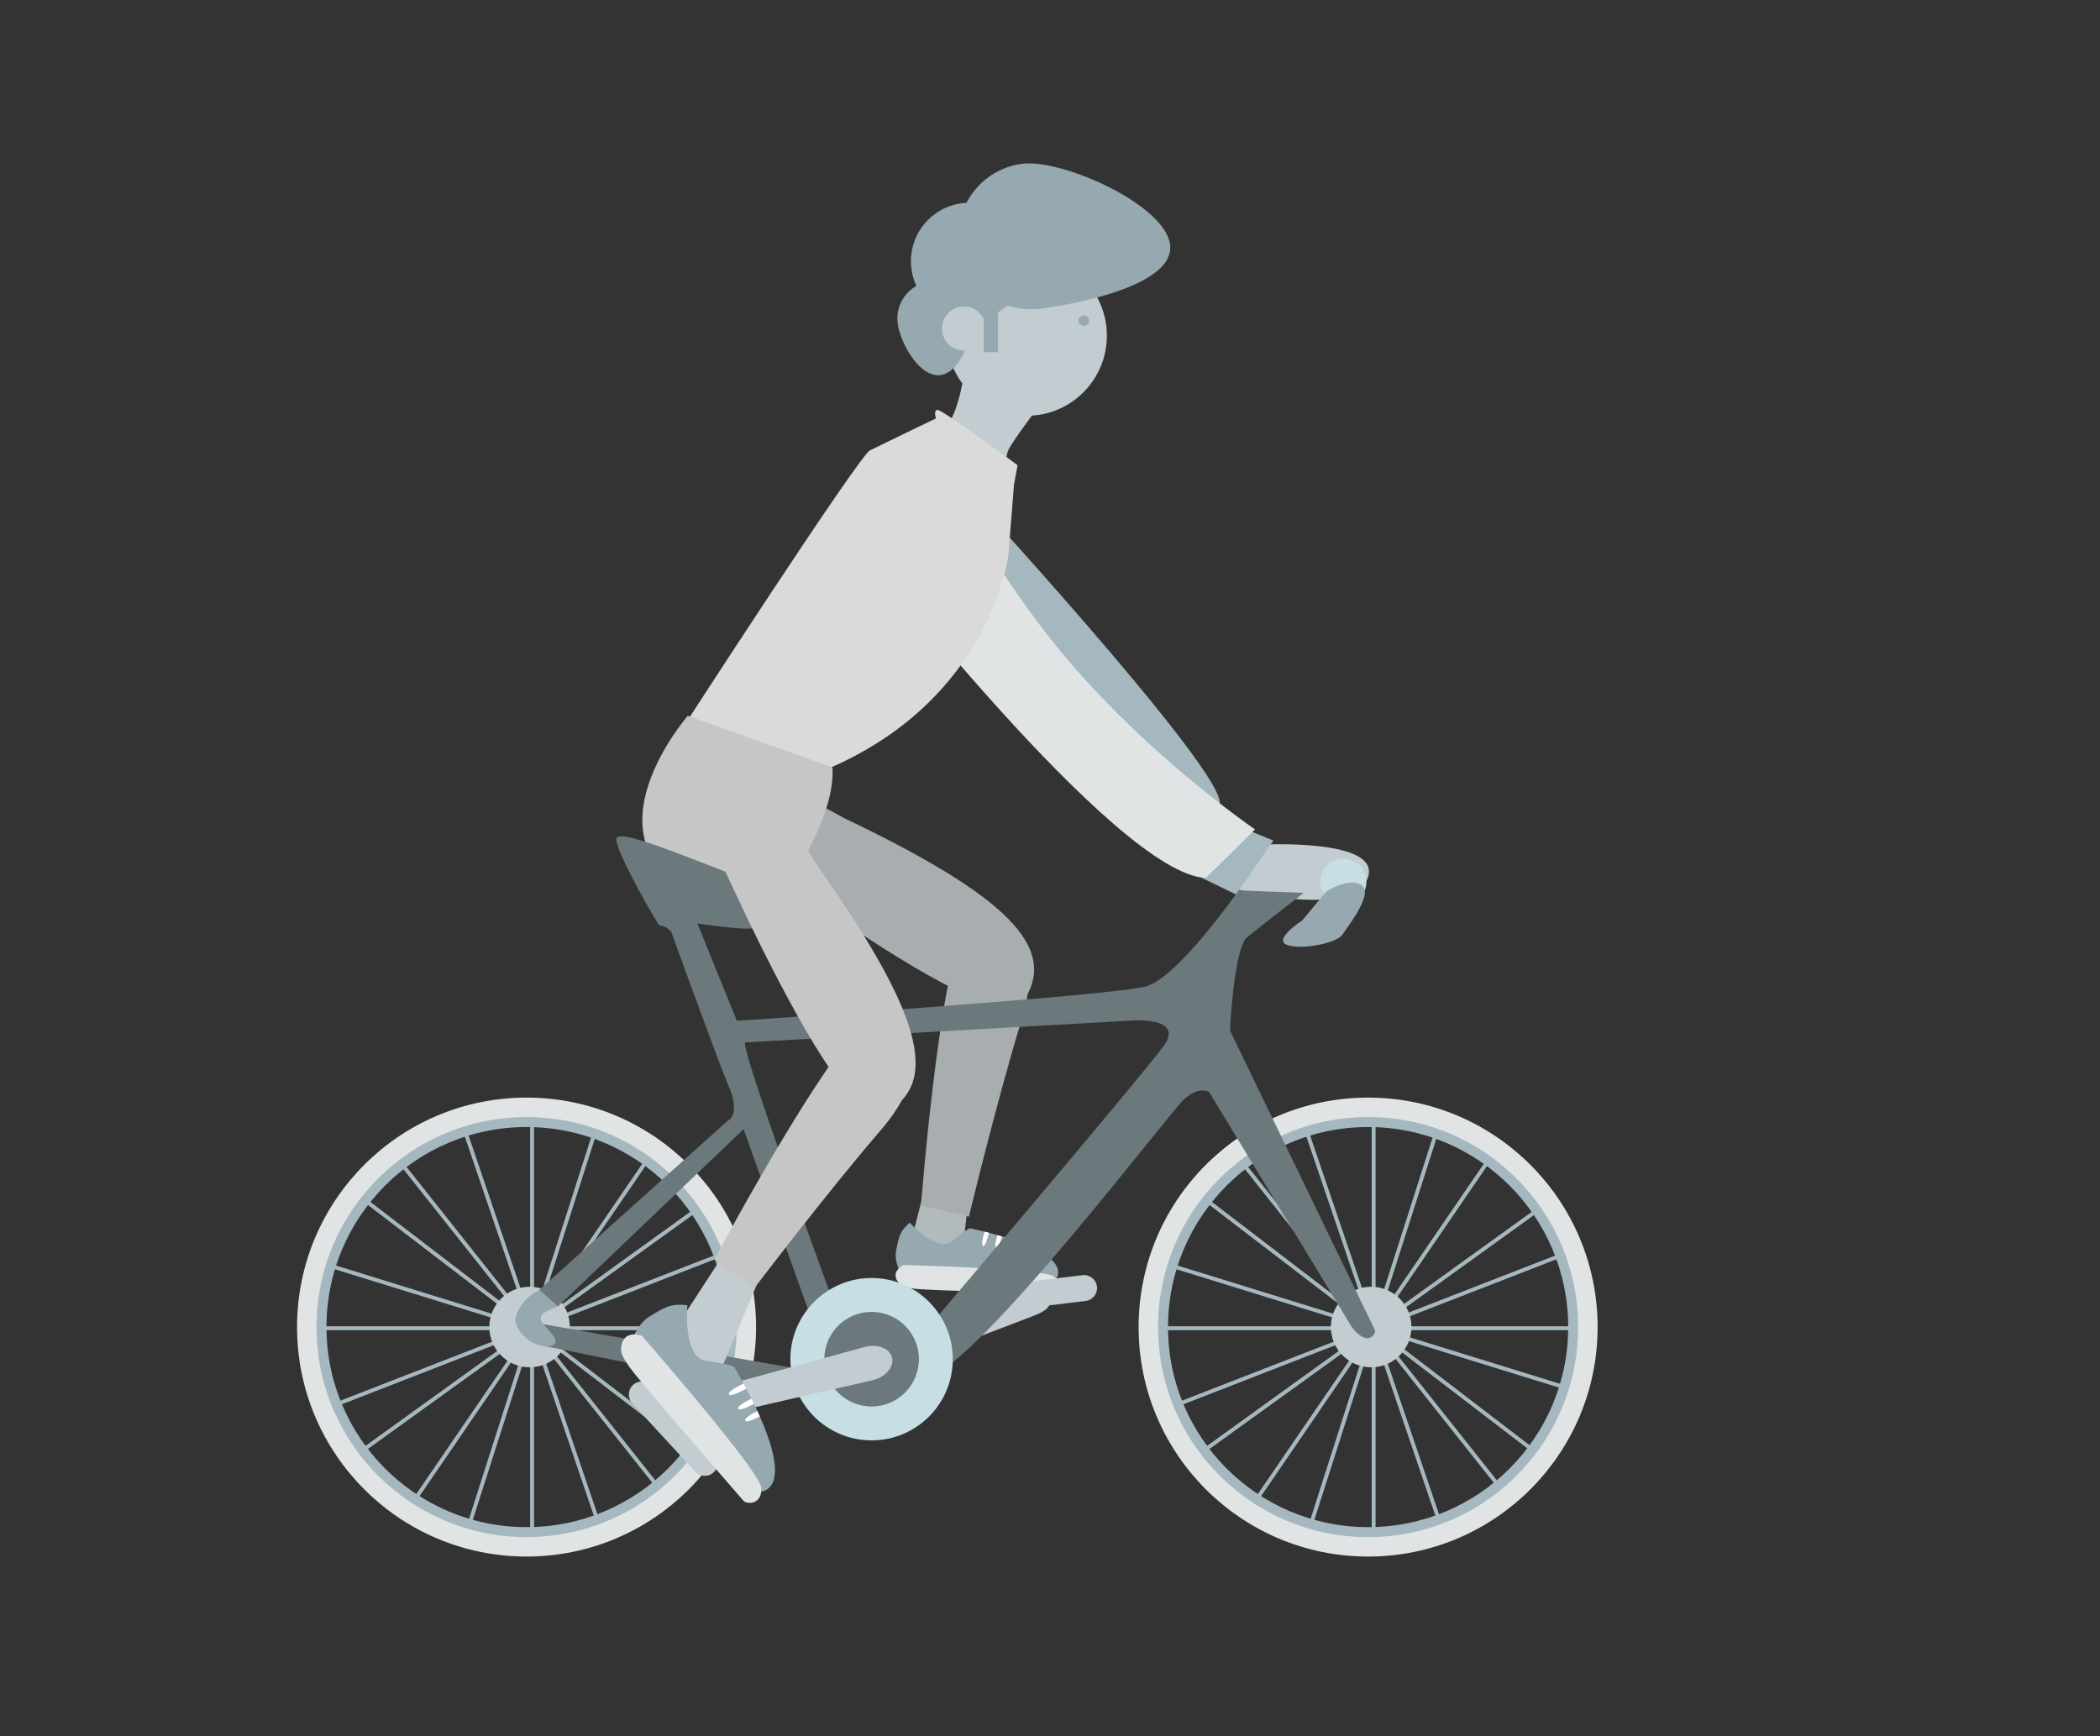 <?xml version="1.0" encoding="utf-8"?>
<!-- Generator: Adobe Illustrator 25.1.0, SVG Export Plug-In . SVG Version: 6.00 Build 0)  -->
<!DOCTYPE svg PUBLIC "-//W3C//DTD SVG 1.1//EN" "http://www.w3.org/Graphics/SVG/1.1/DTD/svg11.dtd">
<svg version="1.1" xmlns:x="http://ns.adobe.com/Extensibility/1.0/" xmlns:i="http://ns.adobe.com/AdobeIllustrator/10.0/" xmlns:graph="http://ns.adobe.com/Graphs/1.0/"
	 xmlns="http://www.w3.org/2000/svg" xmlns:xlink="http://www.w3.org/1999/xlink" x="0px" y="0px" viewBox="0 0 1078.96 892.22"
	 style="enable-background:new 0 0 1078.96 892.22;" xml:space="preserve">
<rect x="0" y="0" width="1078.96" height="892.22" fill="#333333" stroke="none"/>
<style type="text/css">
	.st0{fill:#C3CCD0;}
	.st1{fill:#A5B8BF;}
	.st2{fill:#E1E4E5;}
	.st3{fill:#DADADA;}
	.st4{fill:#C8DEE5;}
	.st5{fill:#B3BABC;}
	.st6{fill:#96A8B0;}
	.st7{fill:#FFFFFF;}
	.st8{fill:#A8ADAF;}
	.st9{fill:#C6C6C6;}
	.st10{fill:none;stroke:#A6B8BF;stroke-width:6;stroke-miterlimit:10;}
	.st11{fill:none;stroke:#A6B8BF;stroke-width:2;stroke-miterlimit:10;}
	.st12{fill:none;stroke:#E1E4E5;stroke-width:10;stroke-miterlimit:10;}
	.st13{fill:#6B787C;}
</style>
<g id="nek">
	<path class="st0" d="M495.34,191.63c-0.05,1.02-4.06,29.79-14.33,31.04c-10.27,1.24,36.79,22.77,36.79,22.77s-1.66-8.59-0.09-13.29
		c1.57-4.7,19.65-28.07,19.65-28.07L495.34,191.63z"/>
</g>
<g id="tshirt-en-armen">
	<path class="st0" d="M648.02,434.02c0.89,0,63.16-3.28,54.52,17.58c-8.64,20.86-68.53,5.07-68.53,5.07L648.02,434.02z"/>
	<polygon class="st1" points="615.35,450.1 635.11,459.66 654.24,431.93 635.43,424.28 	"/>
	<path class="st1" d="M504.4,260.38c0,0,135.93,148.38,121.2,154.05s-116.1-96.85-116.1-96.85L504.4,260.38z"/>
	<path class="st2" d="M644.83,426.21c0,0-66.16-44.98-112.03-106.97s-34.71-70.05-63.23-68.19c-28.51,1.86-27.89,27.89-27.89,27.89
		S574.09,450.12,619.61,451.1L644.83,426.21z"/>
	<path class="st3" d="M481.64,210.63c2.3-0.38,41.18,28.43,41.18,28.43L521,248.9l-2.92,36.44c0,0-8.75,74.71-94.39,110.43
		l-72.55-22.33c0,0,90.05-139.12,95.88-142.03c5.83-2.92,33.89-16.4,33.89-16.4S479.46,211,481.64,210.63z"/>
	<circle class="st4" cx="690.19" cy="453.13" r="11.87"/>
</g>
<g id="rechter-voet">
	<g>
		<polygon class="st5" points="474.97,611.05 467.5,640.41 494.72,640.94 497.65,616.12 		"/>
		<g>
			<path class="st6" d="M467.42,628.31c0,0,14.17,15.58,21.47,9.6c7.3-5.98,9.29-6.74,9.29-6.74s49.95,9.85,45.19,24.63l-2.26,3.88
				l-77.48-3.54c0,0-4.51-7.5-3.16-13.76S461.95,632.86,467.42,628.31z"/>
			<g>
				<path class="st7" d="M505.01,640.18c1.1,0.62,2.45-3.98,3.13-6.68c-0.79-0.21-1.54-0.4-2.26-0.58
					C505.03,635.65,504.01,639.62,505.01,640.18z"/>
				<path class="st7" d="M511.81,641.32c1.01,0.57,2.22-3.24,2.95-5.96c-0.77-0.23-1.53-0.45-2.27-0.67
					C511.69,637.36,510.88,640.8,511.81,641.32z"/>
				<path class="st7" d="M517.24,642.45c0.94,0.53,2.06-2.75,2.79-5.4c-0.76-0.26-1.51-0.51-2.26-0.75
					C517.03,638.89,516.36,641.96,517.24,642.45z"/>
			</g>
			<path class="st2" d="M464.14,650.06c0,0-6.5,3.17-2.96,8.36c1.69,2.38,2.58,2.92,8.68,3.81c6.1,0.89,68.54,2.53,70.71,2.58
				s6.29-4.75,0.92-8.85C536.12,651.86,464.14,650.06,464.14,650.06z"/>
		</g>
	</g>
</g>
<g id="rechter-been-onder">
	<path class="st8" d="M473.19,619.43c0,0,11.34-146.92,27.27-148.38c15.93-1.46,37.17,11.47,24.39,53.18
		c-12.78,41.71-27.03,100.97-27.03,100.97L473.19,619.43z"/>
</g>
<g id="rechter-been-boven">
	<path class="st8" d="M346.21,410.21c0,0,163.65,128.81,179.48,104.44c19.02-27.99-9.94-54.98-91.71-94.12l-56.69-30.68
		L346.21,410.21z"/>
	<path class="st9" d="M427.71,394.37l-74.31-26.54c0,0-62.25,71.41,16.41,97.47c10.62,4.34,18.34,10.13,22.68,5.79
		S429.64,423.8,427.71,394.37z"/>
</g>
<g id="heupen">
</g>
<g id="pedaal-rechts">
	<path class="st0" d="M533.03,661.01l-83.69,27.6c-5.71,2.18-8.97,7.66-7.24,12.17v0c1.73,4.51,7.81,6.42,13.52,4.23l75.62-28.92
		c5.71-2.18,9.76-4.93,8.04-9.44l-0.79-2.73C536.74,659.4,538.74,658.83,533.03,661.01z"/>
	<path class="st0" d="M563.61,661.12L563.61,661.12c0.44,3.65-2.19,6.99-5.84,7.43l-47.41,5.68c-3.65,0.44-6.99-2.19-7.43-5.84v0
		c-0.44-3.65,2.19-6.99,5.84-7.43l47.41-5.68C559.83,654.85,563.17,657.47,563.61,661.12z"/>
</g>
<g id="fiets">
	<path class="st6" d="M681.51,458.02l-12.31,14.83c0,0-15.95,10.36-7.56,12.87s25.47-1.4,27.99-5.32
		c2.52-3.92,16.23-20.99,10.08-25.47C693.54,450.47,681.51,458.02,681.51,458.02z"/>
	<circle class="st10" cx="270.54" cy="681.95" r="105.8"/>
	<g>
		<line class="st11" x1="273.38" y1="571.85" x2="273.38" y2="793.22"/>
		<line class="st11" x1="167.64" y1="649.83" x2="379.12" y2="715.25"/>
		<line class="st11" x1="210.88" y1="773.89" x2="335.88" y2="591.19"/>
		<line class="st11" x1="342.19" y1="769.24" x2="204.58" y2="595.84"/>
		<line class="st11" x1="376.55" y1="642.43" x2="170.22" y2="722.65"/>
		<line class="st11" x1="185.51" y1="615.24" x2="361.26" y2="749.84"/>
		<line class="st11" x1="307.12" y1="577.12" x2="239.65" y2="787.96"/>
		<line class="st11" x1="363.17" y1="617.81" x2="183.59" y2="747.26"/>
		<line class="st11" x1="237.73" y1="577.75" x2="309.03" y2="787.33"/>
		<line class="st11" x1="162.7" y1="682.54" x2="384.07" y2="682.54"/>
	</g>
	<circle class="st0" cx="272.1" cy="681.92" r="20.69"/>
	<circle class="st12" cx="270.54" cy="681.95" r="112.92"/>
	<circle class="st10" cx="702.92" cy="681.95" r="105.8"/>
	<g>
		<line class="st11" x1="705.77" y1="571.85" x2="705.77" y2="793.22"/>
		<line class="st11" x1="600.03" y1="649.83" x2="811.51" y2="715.25"/>
		<line class="st11" x1="643.27" y1="773.89" x2="768.27" y2="591.19"/>
		<line class="st11" x1="774.57" y1="769.24" x2="636.96" y2="595.84"/>
		<line class="st11" x1="808.93" y1="642.43" x2="602.6" y2="722.65"/>
		<line class="st11" x1="617.89" y1="615.24" x2="793.64" y2="749.84"/>
		<line class="st11" x1="739.5" y1="577.12" x2="672.03" y2="787.96"/>
		<line class="st11" x1="795.56" y1="617.81" x2="615.98" y2="747.26"/>
		<line class="st11" x1="670.12" y1="577.75" x2="741.42" y2="787.33"/>
		<line class="st11" x1="595.08" y1="682.54" x2="816.45" y2="682.54"/>
	</g>
	<circle class="st12" cx="702.92" cy="681.95" r="112.92"/>
	<circle class="st0" cx="704.48" cy="681.92" r="20.69"/>
	<g>
		<path class="st13" d="M631.97,529.59c0,0,1.9-42.34,8.85-48.02s29.07-22.75,29.07-22.75l-33.49-1.26c0,0-30.74,44.12-47.17,49.18
			c-16.43,5.05-210.64,17.8-210.64,17.8l-20.22-49.92c0,0,22.75,3.16,27.17,2.53c4.42-0.63,37.28-12.01,10.11-20.85
			s-78.35-32.23-78.98-25.27c-0.58,6.42,21.57,44.69,22.24,44.64c3.35-0.25,6.04,3.33,6.04,3.33s23.48,65.06,29.64,79.68
			c6.16,14.62-0.72,17.27-0.72,17.27l-96.85,86.93l9.6,8.53l95.42-91.16l34.12,95.42l9.06,30.39l-146.07-25.59l0.53,11.2
			l147.67,29.85c0,0,23.46-6.93,49.58-13.86s123.15-134.87,131.09-142.42c7.94-7.54,13.22-4.06,13.22-4.06l72.93,120.12
			c1.48,2.44,3.59,4.44,6.1,5.79l0.15,0.08c2.67,1.44,5.94-0.38,6.12-3.41l0,0L631.97,529.59z M597.88,537.47
			c-11.18,15.51-133.48,159.46-133.48,159.46l-22.12-16l-16.49-18.27c0,0-45.82-125.19-42.93-126.99l197.7-11.18
			C580.56,524.48,609.06,521.95,597.88,537.47z"/>
	</g>
	<path class="st6" d="M277.09,662.87c0,0-9.37,4-12.23,14.22c-1.08,3.86,5.04,13.7,14.82,14.58c9.77,0.88,4.15-5.92,4.15-5.92
		l-4.69-5.28c0,0-1.26-1.38-1.35-2.95c-0.09-1.54,0.92-3.25,8.81-6.11"/>
	<circle class="st4" cx="447.81" cy="698.45" r="41.72"/>
	<circle class="st13" cx="447.81" cy="698.45" r="24.3"/>
</g>
<g id="pedaal-links">
	<path class="st0" d="M354.3,730.84l94.52-21.7c6.49-1.78,10.75-7.05,9.47-11.71v0c-1.28-4.66-7.64-7.01-14.12-5.23l-85.92,23.61
		c-6.49,1.78-11.25,4.25-9.97,8.91l0.5,2.8C350.05,732.19,347.81,732.62,354.3,730.84z"/>
	<path class="st0" d="M366.62,756.65L366.62,756.65c-2.7,2.49-6.95,2.31-9.44-0.39l-32.33-35.13c-2.49-2.7-2.31-6.95,0.39-9.44l0,0
		c2.7-2.49,6.95-2.31,9.44,0.39l32.33,35.13C369.5,749.92,369.33,754.17,366.62,756.65z"/>
</g>
<g id="linker-voet">
	<g>
		<polyline class="st0" points="372.56,643.44 346.68,683.2 365.43,715.83 392.06,652.44 372.93,641.94 		"/>
		<path class="st6" d="M353.17,670.76c0,0-2.44,26.81,9.51,28.52c11.94,1.71,14.38,2.92,14.38,2.92s33.88,55.57,15.84,63.85
			l-5.61,1.22l-63.61-76.04c0,0,3.17-10.72,10.24-14.87C340.98,672.22,344.15,669.54,353.17,670.76z"/>
		<path class="st7" d="M374.46,716.42c0.37,1.57,5.86-1.13,9-2.82c-0.48-0.92-0.96-1.8-1.41-2.63
			C378.75,712.53,374.12,714.99,374.46,716.42z"/>
		<path class="st7" d="M379.25,723.81c0.34,1.44,4.98-0.71,8.16-2.38c-0.45-0.92-0.89-1.83-1.33-2.71
			C382.88,720.28,378.94,722.49,379.25,723.81z"/>
		<path class="st7" d="M382.88,729.91c0.32,1.34,4.37-0.44,7.5-2.04c-0.41-0.93-0.83-1.86-1.25-2.77
			C386.06,726.63,382.59,728.66,382.88,729.91z"/>
		<path class="st2" d="M329.84,686.46c0,0-8.6-3.39-10.43,4.43c-0.78,3.65-0.52,4.95,3.91,11.47c4.43,6.52,56.84,66.75,58.67,68.84
			c1.83,2.09,9.91,1.83,9.13-6.78C390.34,755.82,329.84,686.46,329.84,686.46z"/>
	</g>
</g>
<g id="linker-been-onder">
	<path class="st9" d="M367.11,647.06c0,0,69.38-130,84.56-124.94c15.18,5.06,29.43,25.43,0.98,58.5
		c-28.46,33.07-65.3,81.62-65.3,81.62L367.11,647.06z"/>
</g>
<g id="linker-been-boven">
	<path class="st9" d="M348.6,393.16c0,0,79.76,192.38,105.48,178.87c30.28-15.11,18.22-52.81-33.97-126.95l-34.45-54.49
		L348.6,393.16z"/>
</g>
<g id="gezicht">
	<circle class="st0" cx="527.51" cy="172.48" r="41.19"/>
	<path class="st6" d="M492.79,126.54c2.85,20.54,21.81,34.89,42.35,32.04c20.54-2.85,68.86-12.52,66.02-33.06
		s-55.78-44.17-76.32-41.32C504.29,87.04,489.94,105.99,492.79,126.54z"/>
	<circle class="st6" cx="498.07" cy="134.23" r="30.04"/>
	<path class="st6" d="M499.25,161.02c1.45,10.5-5.5,30.28-16,31.74c-10.5,1.45-20.57-15.97-22.02-26.47
		c-1.45-10.5,5.88-20.19,16.38-21.64C488.11,143.19,497.8,150.52,499.25,161.02z"/>
	<circle class="st0" cx="495.26" cy="168.81" r="11.31"/>
	<rect x="505.48" y="154.72" class="st6" width="7.21" height="26.25"/>
	<circle class="st6" cx="556.85" cy="164.79" r="2.71"/>
</g>
</svg>
